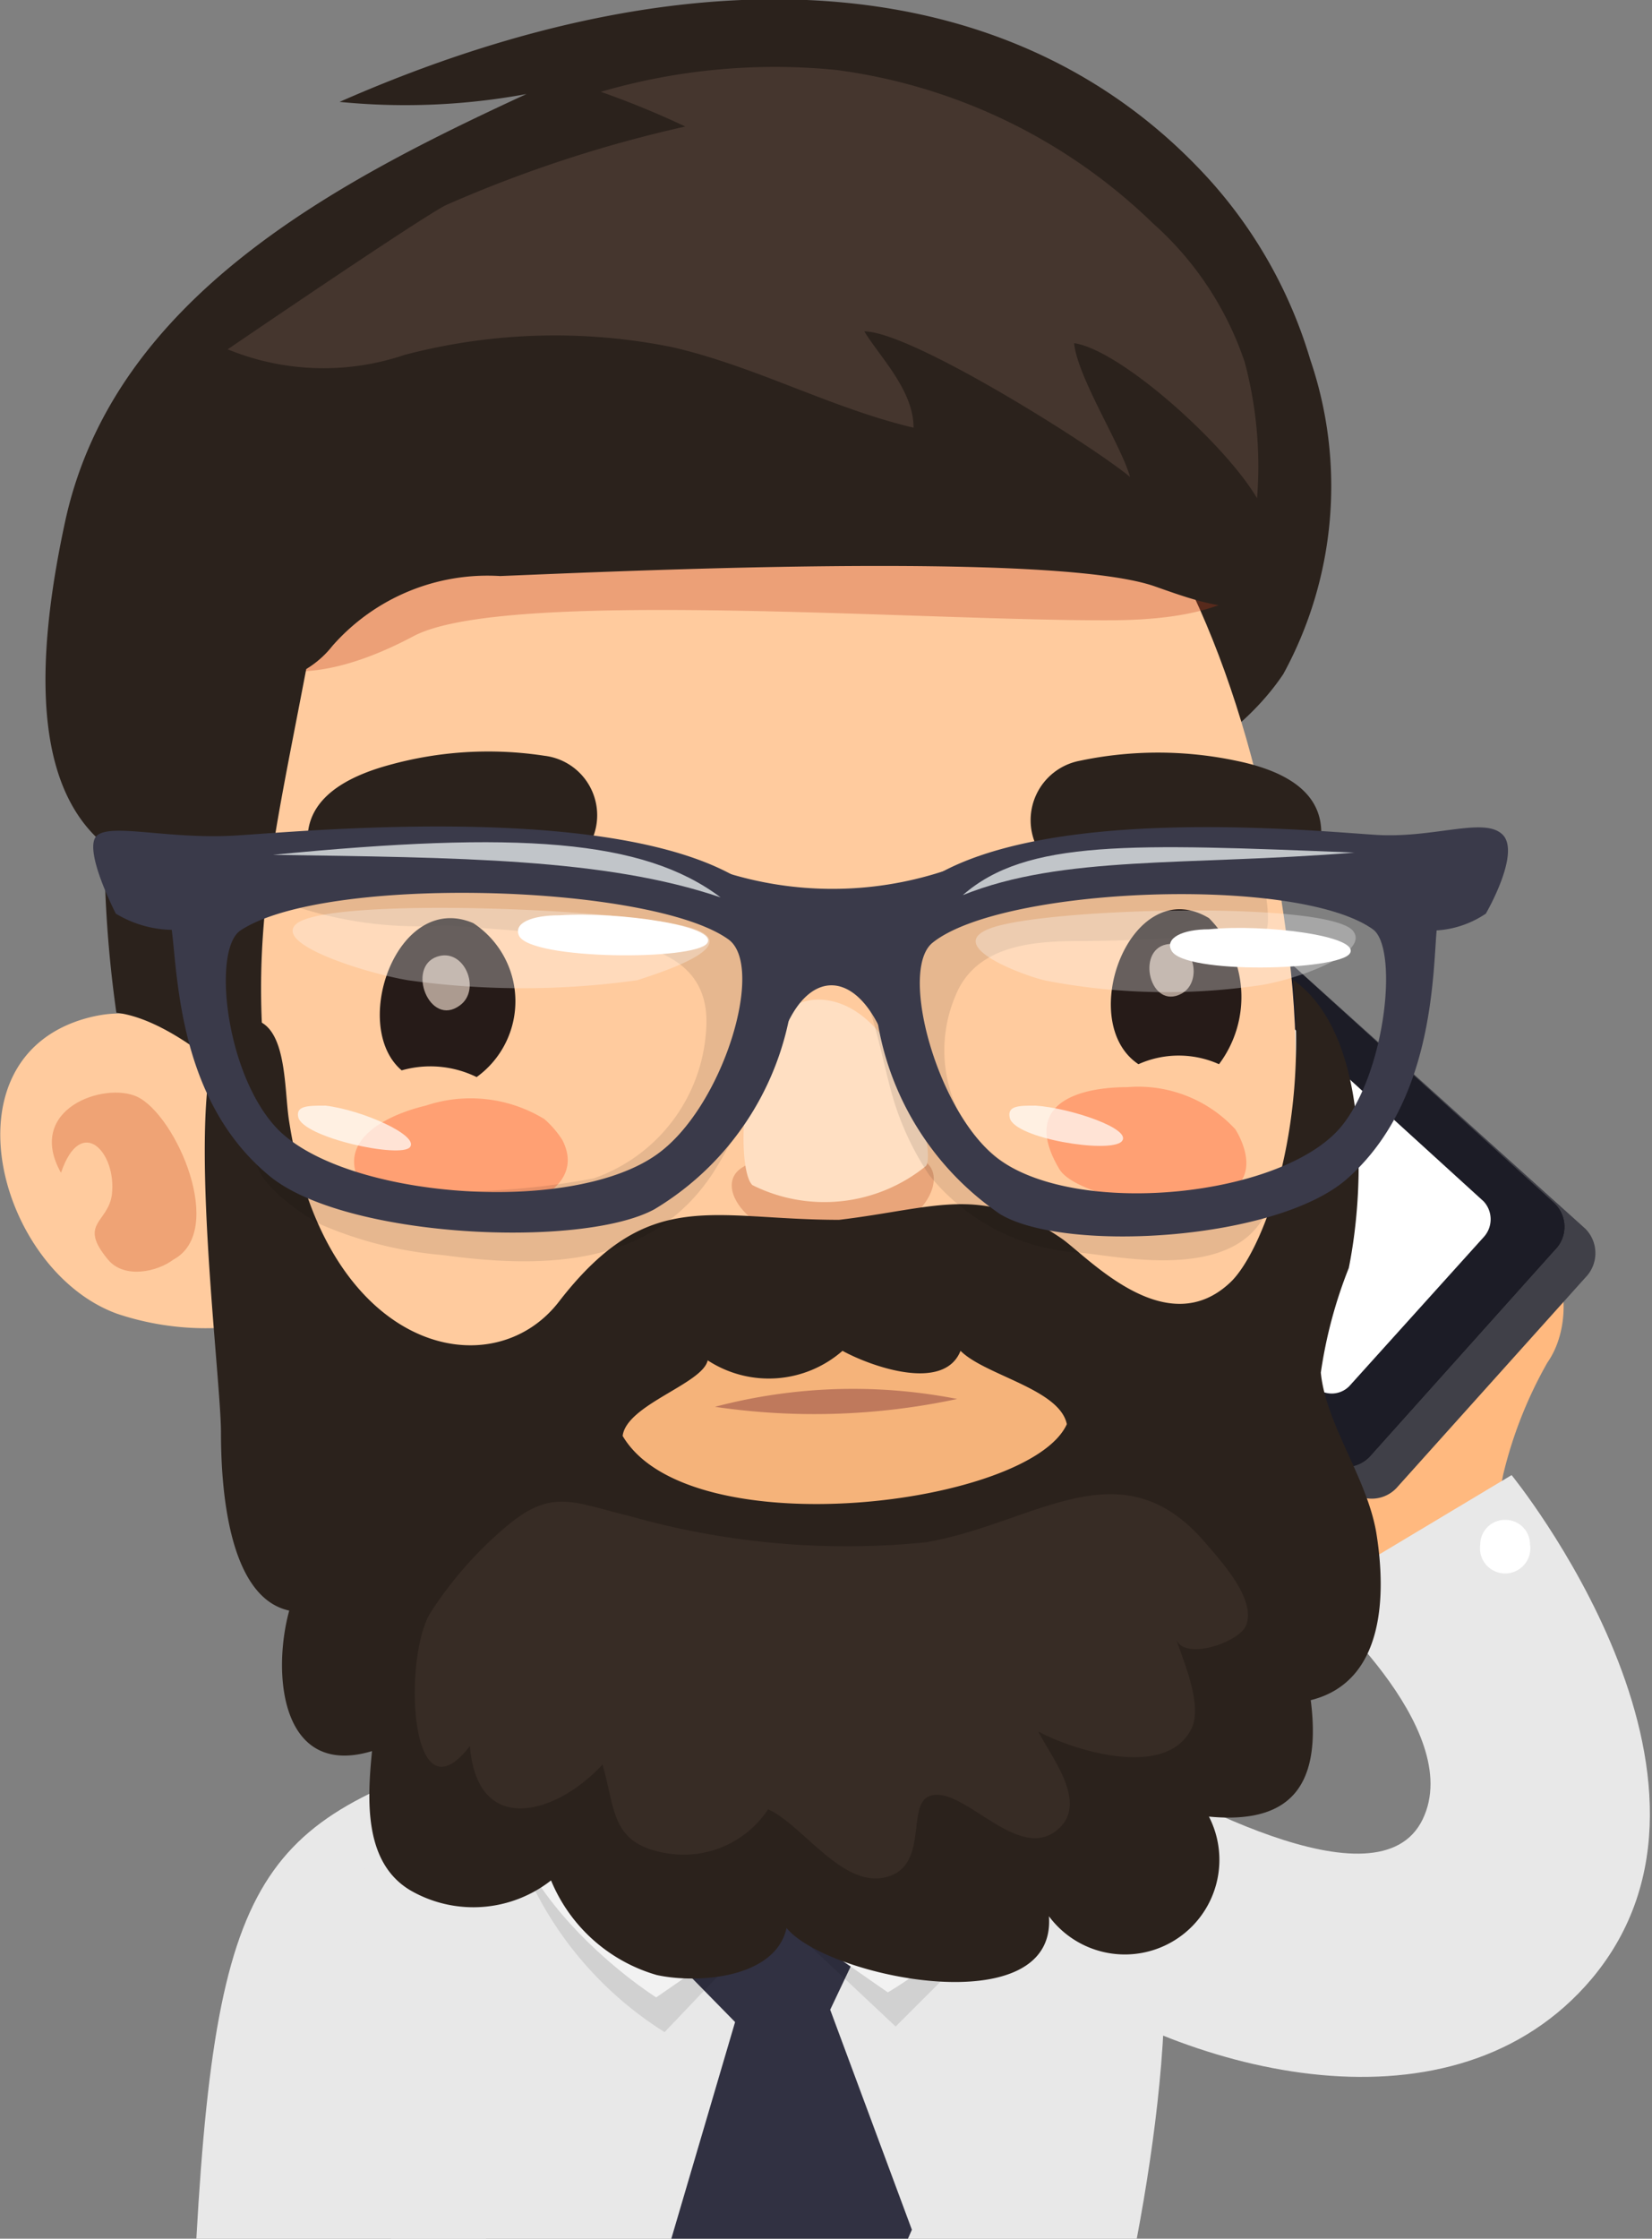 <svg id="레이어_1" data-name="레이어 1" xmlns="http://www.w3.org/2000/svg" viewBox="0 0 29.53 39.99">
  <rect x="0" y="0" width="29.53" height="39.99" fill="#808080" stroke="none"/>
  <defs>
    <style>
      .cls-1 {
        fill: #e8e8e8;
      }

      .cls-2 {
        fill: #ffb97f;
      }

      .cls-3 {
        fill: #404048;
      }

      .cls-4 {
        fill: #141418;
      }

      .cls-5 {
        fill: #1c1c26;
      }

      .cls-25, .cls-26, .cls-6 {
        fill: #fff;
      }

      .cls-7 {
        fill: #313142;
      }

      .cls-8 {
        opacity: 0.1;
      }

      .cls-9 {
        fill: #f2f2f2;
      }

      .cls-10 {
        fill: #f2a66e;
      }

      .cls-11 {
        fill: #2b221c;
      }

      .cls-12 {
        fill: #ffcb9e;
      }

      .cls-13 {
        fill: #bf3c1b;
      }

      .cls-13, .cls-14, .cls-18, .cls-25 {
        opacity: 0.3;
      }

      .cls-14 {
        fill: #c94614;
      }

      .cls-15, .cls-23 {
        fill: #45362e;
      }

      .cls-16 {
        fill: #ffa073;
      }

      .cls-17 {
        fill: #261b18;
      }

      .cls-18 {
        fill: #b54d26;
      }

      .cls-19 {
        fill: #ffdfc2;
      }

      .cls-20 {
        fill: #e6d2c3;
      }

      .cls-20, .cls-26 {
        opacity: 0.7;
      }

      .cls-21 {
        fill: #f5b37a;
      }

      .cls-22 {
        fill: #bf795c;
      }

      .cls-23 {
        opacity: 0.5;
      }

      .cls-24 {
        fill: #3a3a4a;
      }

      .cls-27 {
        fill: #c1c5c9;
      }
    </style>
  </defs>
  <title>1</title>
  <g>
    <path class="cls-1" d="M9.9,40h5.18l.67-8.95C11.24,32.45,10.29,33,9.9,40Z" transform="translate(-6.39 -0.01)"/>
    <g>
      <path class="cls-2" d="M28.88,25.07c-1.45,2,.13,2.42,1.66,3.33.76.46,1.67,1.26,2.21,0a18.05,18.05,0,0,0,.51-2.05,7.65,7.65,0,0,1,.79-2C35.08,22.88,33.37,19,28.88,25.07Z" transform="translate(-6.39 -0.01)"/>
      <g>
        <path class="cls-3" d="M28.11,16a.61.61,0,0,0-.86.07L23.9,19.77a.61.61,0,0,0,0,.87l6.62,6a.61.61,0,0,0,.86-.08l3.35-3.73a.62.62,0,0,0,0-.87Z" transform="translate(-6.39 -0.01)"/>
        <path class="cls-4" d="M27.87,15.78a.59.59,0,0,0-.84.08l-3.28,3.66a.58.58,0,0,0,0,.83l6.31,5.72A.59.59,0,0,0,30.9,26l3.28-3.66a.58.58,0,0,0,0-.83Z" transform="translate(-6.39 -0.01)"/>
        <path class="cls-5" d="M27.87,15.78a.59.59,0,0,0-.84.08l-3.28,3.66a.58.58,0,0,0,0,.83l6.31,5.72A.59.59,0,0,0,30.9,26l3.28-3.66a.58.58,0,0,0,0-.83Z" transform="translate(-6.39 -0.01)"/>
        <path class="cls-6" d="M28,17a.44.44,0,0,0-.63,0L25,19.72a.45.45,0,0,0,0,.63l4.88,4.42a.44.44,0,0,0,.63,0l2.4-2.66a.47.47,0,0,0,0-.64Z" transform="translate(-6.39 -0.01)"/>
      </g>
      <path class="cls-2" d="M27.58,24.25c-.09.33.45.89.59,1.17.22.46-.08,1.34.46,1.67s.78-.1.93-.5a2.12,2.12,0,0,0-.69-2.21C28.58,24.1,27.74,23.73,27.58,24.25Z" transform="translate(-6.39 -0.01)"/>
      <path class="cls-1" d="M29.82,28.51s2.79,2.37,2,4-4.44-.41-6-1.32c-.54-.32-1,3.92-.84,4,2.69,1.89,7.4,3.08,9.86.17,3-3.57-1.43-9-1.43-9Z" transform="translate(-6.39 -0.01)"/>
      <path class="cls-6" d="M33.3,27.16a.44.44,0,0,0-.45.44.45.45,0,1,0,.89,0A.44.44,0,0,0,33.3,27.16Z" transform="translate(-6.39 -0.01)"/>
    </g>
    <path class="cls-1" d="M25.57,31c-2.48-1.3-8.09-1.28-11,0-2.39,1.05-2,5.35-1.19,9H26.71C27.39,36.39,27.68,32.12,25.57,31Z" transform="translate(-6.39 -0.01)"/>
    <path class="cls-7" d="M21.23,35.91l.64-1.35a1.68,1.68,0,0,0-1.93-.87,1.79,1.79,0,0,0-1.47,1.36l1.06,1.08L18.39,40h4.23l.07-.16Z" transform="translate(-6.39 -0.01)"/>
    <path class="cls-8" d="M15.45,32.45a6.45,6.45,0,0,0,2.82,3.86l2-2.1,2.13,2c2-2,2.48-2.38,2.64-4.1S14.89,30.06,15.45,32.45Z" transform="translate(-6.39 -0.01)"/>
    <path class="cls-9" d="M15.5,30.63c-1,2.79,2.62,5.06,2.62,5.06l2.14-1.48,2,1.39s4-2.26,2.46-5.52C23.38,27.16,16.65,27.39,15.5,30.63Z" transform="translate(-6.39 -0.01)"/>
    <path class="cls-10" d="M18.66,27.3a3.09,3.09,0,0,0-2.28,2.85A2.41,2.41,0,0,0,17,32.29a4.34,4.34,0,0,0,1.75,1c.49.15,1.34.73,1.49.73s.34-.24.8-.48a4.45,4.45,0,0,0,2-1.54c.54-1.06,1-3.17,0-4A5.91,5.91,0,0,0,18.66,27.3Z" transform="translate(-6.39 -0.01)"/>
    <g>
      <path class="cls-11" d="M28,3.21C24.57-.56,18.89-1,12.46,1.83a11.91,11.91,0,0,0,3.34-.14C12.42,3.25,8.44,5.31,7.56,9.3c-2.15,9.88,6,5.32,8.71,6.11,3.12.9,10.89-.11,13.06-3.36a7,7,0,0,0,.48-5.62A8.33,8.33,0,0,0,28,3.21Z" transform="translate(-6.39 -0.01)"/>
      <path class="cls-12" d="M17.79,5.37c-5.27,1-9,8.66-8,15.81.72,5.36,4.83,11.24,11,10.79s9.46-8.33,8.64-14.91C28.56,9.9,25.18,3.92,17.79,5.37Z" transform="translate(-6.39 -0.01)"/>
      <path class="cls-13" d="M24.75,6.67a24.25,24.25,0,0,0-6.28-1c-1.9,0-3.95-.14-5.71.64-1,.43-2.16,1-2.52,2.06-.3.86-.65,2-.17,2.74,1,1.6,3,.64,3.72.26,1.62-.85,9-.27,12.41-.28,1.42,0,3.48-.25,2.89-2.19C28.63,7.42,26.09,7.07,24.75,6.67Z" transform="translate(-6.39 -0.01)"/>
      <path class="cls-12" d="M7.93,18.2c-2.59.72-1.56,4.52.56,5.28a5,5,0,0,0,2.09.23l.05-.06c.31-.5-.13-3.27-.29-3.79C9.94,18.55,9.17,17.86,7.93,18.2Z" transform="translate(-6.39 -0.01)"/>
      <path class="cls-14" d="M8.84,19.6c-.59-.27-2,.22-1.36,1.36.36-1.06,1-.36.91.39-.07.51-.61.51-.07,1.16.29.35.88.22,1.17,0C10.44,22,9.54,19.93,8.84,19.6Z" transform="translate(-6.39 -0.01)"/>
      <path class="cls-11" d="M26.08,3.33c-4-2.1-10.11-1.56-13.46.94a7.34,7.34,0,0,0-3.34,6.59c.07,1.57,2.17,1.81,3.05.69a3.69,3.69,0,0,1,3-1.25c2-.08,9.85-.45,11.69.18,1,.35,2.35.88,2.55-.74a6.06,6.06,0,0,0-1.45-4.88A7.9,7.9,0,0,0,26.08,3.33Z" transform="translate(-6.39 -0.01)"/>
      <path class="cls-15" d="M27,4a10,10,0,0,0-5.66-2.74,11.11,11.11,0,0,0-4.21.39,15.87,15.87,0,0,1,1.51.62,23.19,23.19,0,0,0-4.27,1.4c-.42.2-3.91,2.58-3.91,2.58a4.52,4.52,0,0,0,3.16.1,10.58,10.58,0,0,1,4.78-.14c1.49.34,2.84,1.09,4.32,1.44,0-.67-.6-1.26-.88-1.72.84,0,4.09,2.05,4.75,2.6-.16-.57-.94-1.78-1-2.39.83.12,2.7,1.8,3.27,2.77a7.21,7.21,0,0,0-.22-2.43A5.78,5.78,0,0,0,27,4Z" transform="translate(-6.39 -0.01)"/>
      <path class="cls-11" d="M8.28,14a21.65,21.65,0,0,0,.19,4.1c1.24.15,2.76,1.83,2.76,1.83-.43-3,0-4.64.64-8C10.7,11.94,8.35,12.39,8.28,14Z" transform="translate(-6.39 -0.01)"/>
    </g>
    <g>
      <path class="cls-16" d="M28.47,20.18a2.36,2.36,0,0,0-1.93-.75c-.83,0-1.93.27-1.21,1.47.39.63,3.68,1.13,3.31-.33A1.39,1.39,0,0,0,28.47,20.18Z" transform="translate(-6.39 -0.01)"/>
      <path class="cls-16" d="M16.12,20A2.53,2.53,0,0,0,14,19.76c-.84.2-1.89.78-.84,1.8.56.55,4,.2,3.28-1.19A1.72,1.72,0,0,0,16.12,20Z" transform="translate(-6.39 -0.01)"/>
      <path class="cls-17" d="M14.85,16.5c-1.36-.58-2.21,1.84-1.28,2.63a1.88,1.88,0,0,1,1.34.12A1.67,1.67,0,0,0,14.85,16.5Z" transform="translate(-6.39 -0.01)"/>
      <path class="cls-18" d="M21.32,20.87c-.8,0-1.11-.36-1.67,0s.24,1.4,1.65,1.35,2-1,1.71-1.38S22.2,20.86,21.32,20.87Z" transform="translate(-6.39 -0.01)"/>
      <path class="cls-19" d="M21.11,17.87c-1.5-.13-1.61,3-1.27,3.31a2.88,2.88,0,0,0,3.1-.34C23.14,20.63,22.53,18,21.11,17.87Z" transform="translate(-6.39 -0.01)"/>
      <path class="cls-17" d="M28,16.41c-1.39-.83-2.4,1.85-1.26,2.61a1.76,1.76,0,0,1,1.44,0A2,2,0,0,0,28,16.41Z" transform="translate(-6.39 -0.01)"/>
      <path class="cls-20" d="M14.2,17.1c-.55.19-.13,1.27.41.87C15,17.69,14.69,16.93,14.2,17.1Z" transform="translate(-6.39 -0.01)"/>
      <path class="cls-20" d="M27.24,16.88c-.55.11-.29,1.18.27.88C27.91,17.54,27.72,16.78,27.24,16.88Z" transform="translate(-6.39 -0.01)"/>
      <path class="cls-11" d="M16.12,13.51a6.63,6.63,0,0,0-2.79.17c-1.45.4-1.51,1.13-1.41,1.6s.6.25,2.22.16,2.6.26,2.84-.45A1.07,1.07,0,0,0,16.12,13.51Z" transform="translate(-6.39 -0.01)"/>
      <path class="cls-11" d="M28.49,13.6a6.78,6.78,0,0,0-2.8,0,1.08,1.08,0,0,0-.77,1.53c.28.69,1.36.3,2.86.29s2.14.17,2.21-.3S30,13.91,28.49,13.6Z" transform="translate(-6.39 -0.01)"/>
      <path class="cls-11" d="M30,24.53a8.24,8.24,0,0,1,.5-1.87c.3-1.48.36-4.2-1-5.15.29,2.77-.57,4.88-1.11,5.4-1.13,1.08-2.49-.38-3-.76-1.44-1-2.25-.56-4-.35-2.28,0-3.4-.61-5,1.45-1.21,1.59-4.19.91-4.83-3.2-.11-.65,0-2.11-1-1.79s-.22,6.21-.22,7.34c0,.92.11,2.94,1.22,3.18-.31,1.13-.15,3,1.48,2.51-.09.9-.14,2,.69,2.49a2.25,2.25,0,0,0,2.51-.18,2.92,2.92,0,0,0,1.89,1.69c.73.16,2.12.06,2.32-.84.73.89,4.83,1.72,4.69-.21A1.69,1.69,0,0,0,28,32.46c1.56.15,2-.66,1.82-2.08,1.33-.33,1.35-1.9,1.17-3C30.82,26.4,30.09,25.45,30,24.53Z" transform="translate(-6.39 -0.01)"/>
      <path class="cls-21" d="M23.56,24.14c-.3.75-1.62.27-2.11,0a2,2,0,0,1-2.41.17c-.09.42-1.45.79-1.52,1.35,1.18,2,7.28,1.25,7.94-.21C25.33,24.82,24,24.58,23.56,24.14Z" transform="translate(-6.39 -0.01)"/>
      <path class="cls-22" d="M19.17,25.14A12.2,12.2,0,0,0,23.5,25,9.67,9.67,0,0,0,19.17,25.14Z" transform="translate(-6.39 -0.01)"/>
      <path class="cls-23" d="M22.94,27.56a14.19,14.19,0,0,1-5.3-.47c-1-.24-1.38-.5-2.19.18a6.87,6.87,0,0,0-1.36,1.54c-.5.78-.39,3.8.7,2.39.13,1.63,1.54,1.23,2.37.33.24.82.14,1.43,1.18,1.59a1.81,1.81,0,0,0,1.78-.79c.65.29,1.4,1.53,2.23,1.17.6-.27.27-1.24.64-1.4.6-.26,1.65,1.3,2.37.53.44-.48-.19-1.25-.41-1.69.59.32,2.22.85,2.71,0,.26-.41-.11-1.24-.25-1.66.13.41,1.15.07,1.26-.25.17-.48-.49-1.17-.75-1.48C26.41,25.81,24.88,27.23,22.94,27.56Z" transform="translate(-6.39 -0.01)"/>
    </g>
    <g>
      <path class="cls-8" d="M27.65,21.51a3.38,3.38,0,0,0-.9-.06,7.35,7.35,0,0,1-1.15-.12,3.32,3.32,0,0,1-1.35-.62,2.79,2.79,0,0,1-.7-.79,2.49,2.49,0,0,1-.09-2.1c.36-.93,1.39-1,2.25-1A31.67,31.67,0,0,0,29,16.63c.13,0,0-.88-.06-1a1,1,0,0,0-.61-.6,5.38,5.38,0,0,0-2.75.22,12.05,12.05,0,0,0-2.53.65,2.94,2.94,0,0,1-1.83.51c-1.5-.1-2.73-1.06-4.22-1.26a12.64,12.64,0,0,0-4.67,0c-.4.1-1.61.53-.81,1a7,7,0,0,0,2.84.39l1.2.09c1.42.17,3.61,0,3.45,1.81A3,3,0,0,1,17,21.06a13.74,13.74,0,0,1-2.93.23,5.27,5.27,0,0,1-2.1-.51c-.19-.1-.75-.48-.94-.22-.32.43.81,1.19,1.11,1.33a7,7,0,0,0,2.17.54c1.84.25,3.75.2,4.84-1.49.63-1,1-2.13,1.54-3.13,1-1.65,1.34.62,1.61,1.62A5.09,5.09,0,0,0,23,21a3.75,3.75,0,0,0,2.72,1.39c.61.05,2.62.51,3.26-.64C29.2,21.44,28.06,21.68,27.65,21.51Z" transform="translate(-6.39 -0.01)"/>
      <path class="cls-24" d="M10.68,14.93c-1.22.09-2.27-.22-2.55,0s.33,1.4.33,1.4a2,2,0,0,0,1,.29c.11.85.13,3.06,1.74,4.39,1.34,1.12,5.59,1.31,6.89.6a5.16,5.16,0,0,0,2.49-4C21.13,14,12.4,14.82,10.68,14.93Zm7.44,5.71c-1.58,1.11-5.73.76-6.84-.54-.87-1-1.09-3.14-.59-3.47,1.51-1,7.34-.83,8.72.16C20.08,17.27,19.31,19.81,18.12,20.64Z" transform="translate(-6.39 -0.01)"/>
      <path class="cls-24" d="M30.94,14.92c-1.55-.1-9.44-.88-8.92,2.84a5.17,5.17,0,0,0,2.25,3.94c1.17.7,5,.47,6.23-.66C32,19.69,32,17.48,32.07,16.63a1.76,1.76,0,0,0,.88-.3s.63-1.08.3-1.41S32,15,30.94,14.92Zm-.54,5.17c-1,1.3-4.75,1.69-6.18.61-1.08-.83-1.77-3.36-1.16-3.85,1.24-1,6.51-1.21,7.87-.24C31.38,16.93,31.18,19.08,30.4,20.09Z" transform="translate(-6.39 -0.01)"/>
      <path class="cls-25" d="M24.1,16.59c-.88.32.65.87,1,.94a11.39,11.39,0,0,0,3.74.09c.66-.08,2.1-.59,1.72-1C30,16.1,25.08,16.23,24.1,16.59Z" transform="translate(-6.39 -0.01)"/>
      <path class="cls-6" d="M28,16.61c-.48,0-.79.16-.67.38.22.43,3,.36,3.19.05S29,16.51,28,16.61Z" transform="translate(-6.39 -0.01)"/>
      <path class="cls-26" d="M24.9,19.76c-.3,0-.51,0-.46.22.09.37,1.79.64,2,.42S25.52,19.8,24.9,19.76Z" transform="translate(-6.39 -0.01)"/>
      <path class="cls-26" d="M12.21,19.76c-.31,0-.53,0-.49.2.07.37,1.84.75,2,.54S12.87,19.84,12.21,19.76Z" transform="translate(-6.39 -0.01)"/>
      <path class="cls-25" d="M18.76,16.59c-1.11-.35-6.54-.57-7.08-.07-.39.36,1.24.87,2,1a14.79,14.79,0,0,0,4.1,0C18.11,17.41,19.75,16.91,18.76,16.59Z" transform="translate(-6.39 -0.01)"/>
      <path class="cls-6" d="M16.39,16.36c-.5,0-.83.14-.72.37.23.43,3.14.44,3.36.13S17.45,16.29,16.39,16.36Z" transform="translate(-6.39 -0.01)"/>
      <path class="cls-24" d="M23.23,15.58a6.39,6.39,0,0,1-3.92,0c-1.21-.36.62.76.75,1.38s-.1,2.63.33,1.51,1.23-1.14,1.73-.09.63-1.68.85-1.93S24.43,15.25,23.23,15.58Z" transform="translate(-6.39 -0.01)"/>
      <path class="cls-27" d="M11.27,15.28c3.3.05,5.94.06,8,.76C17.89,15,15.65,14.85,11.27,15.28Z" transform="translate(-6.39 -0.01)"/>
      <path class="cls-27" d="M23.6,16c1.79-.72,4-.52,7-.76C26.62,15.08,24.74,15,23.6,16Z" transform="translate(-6.39 -0.01)"/>
    </g>
  </g>
</svg>
